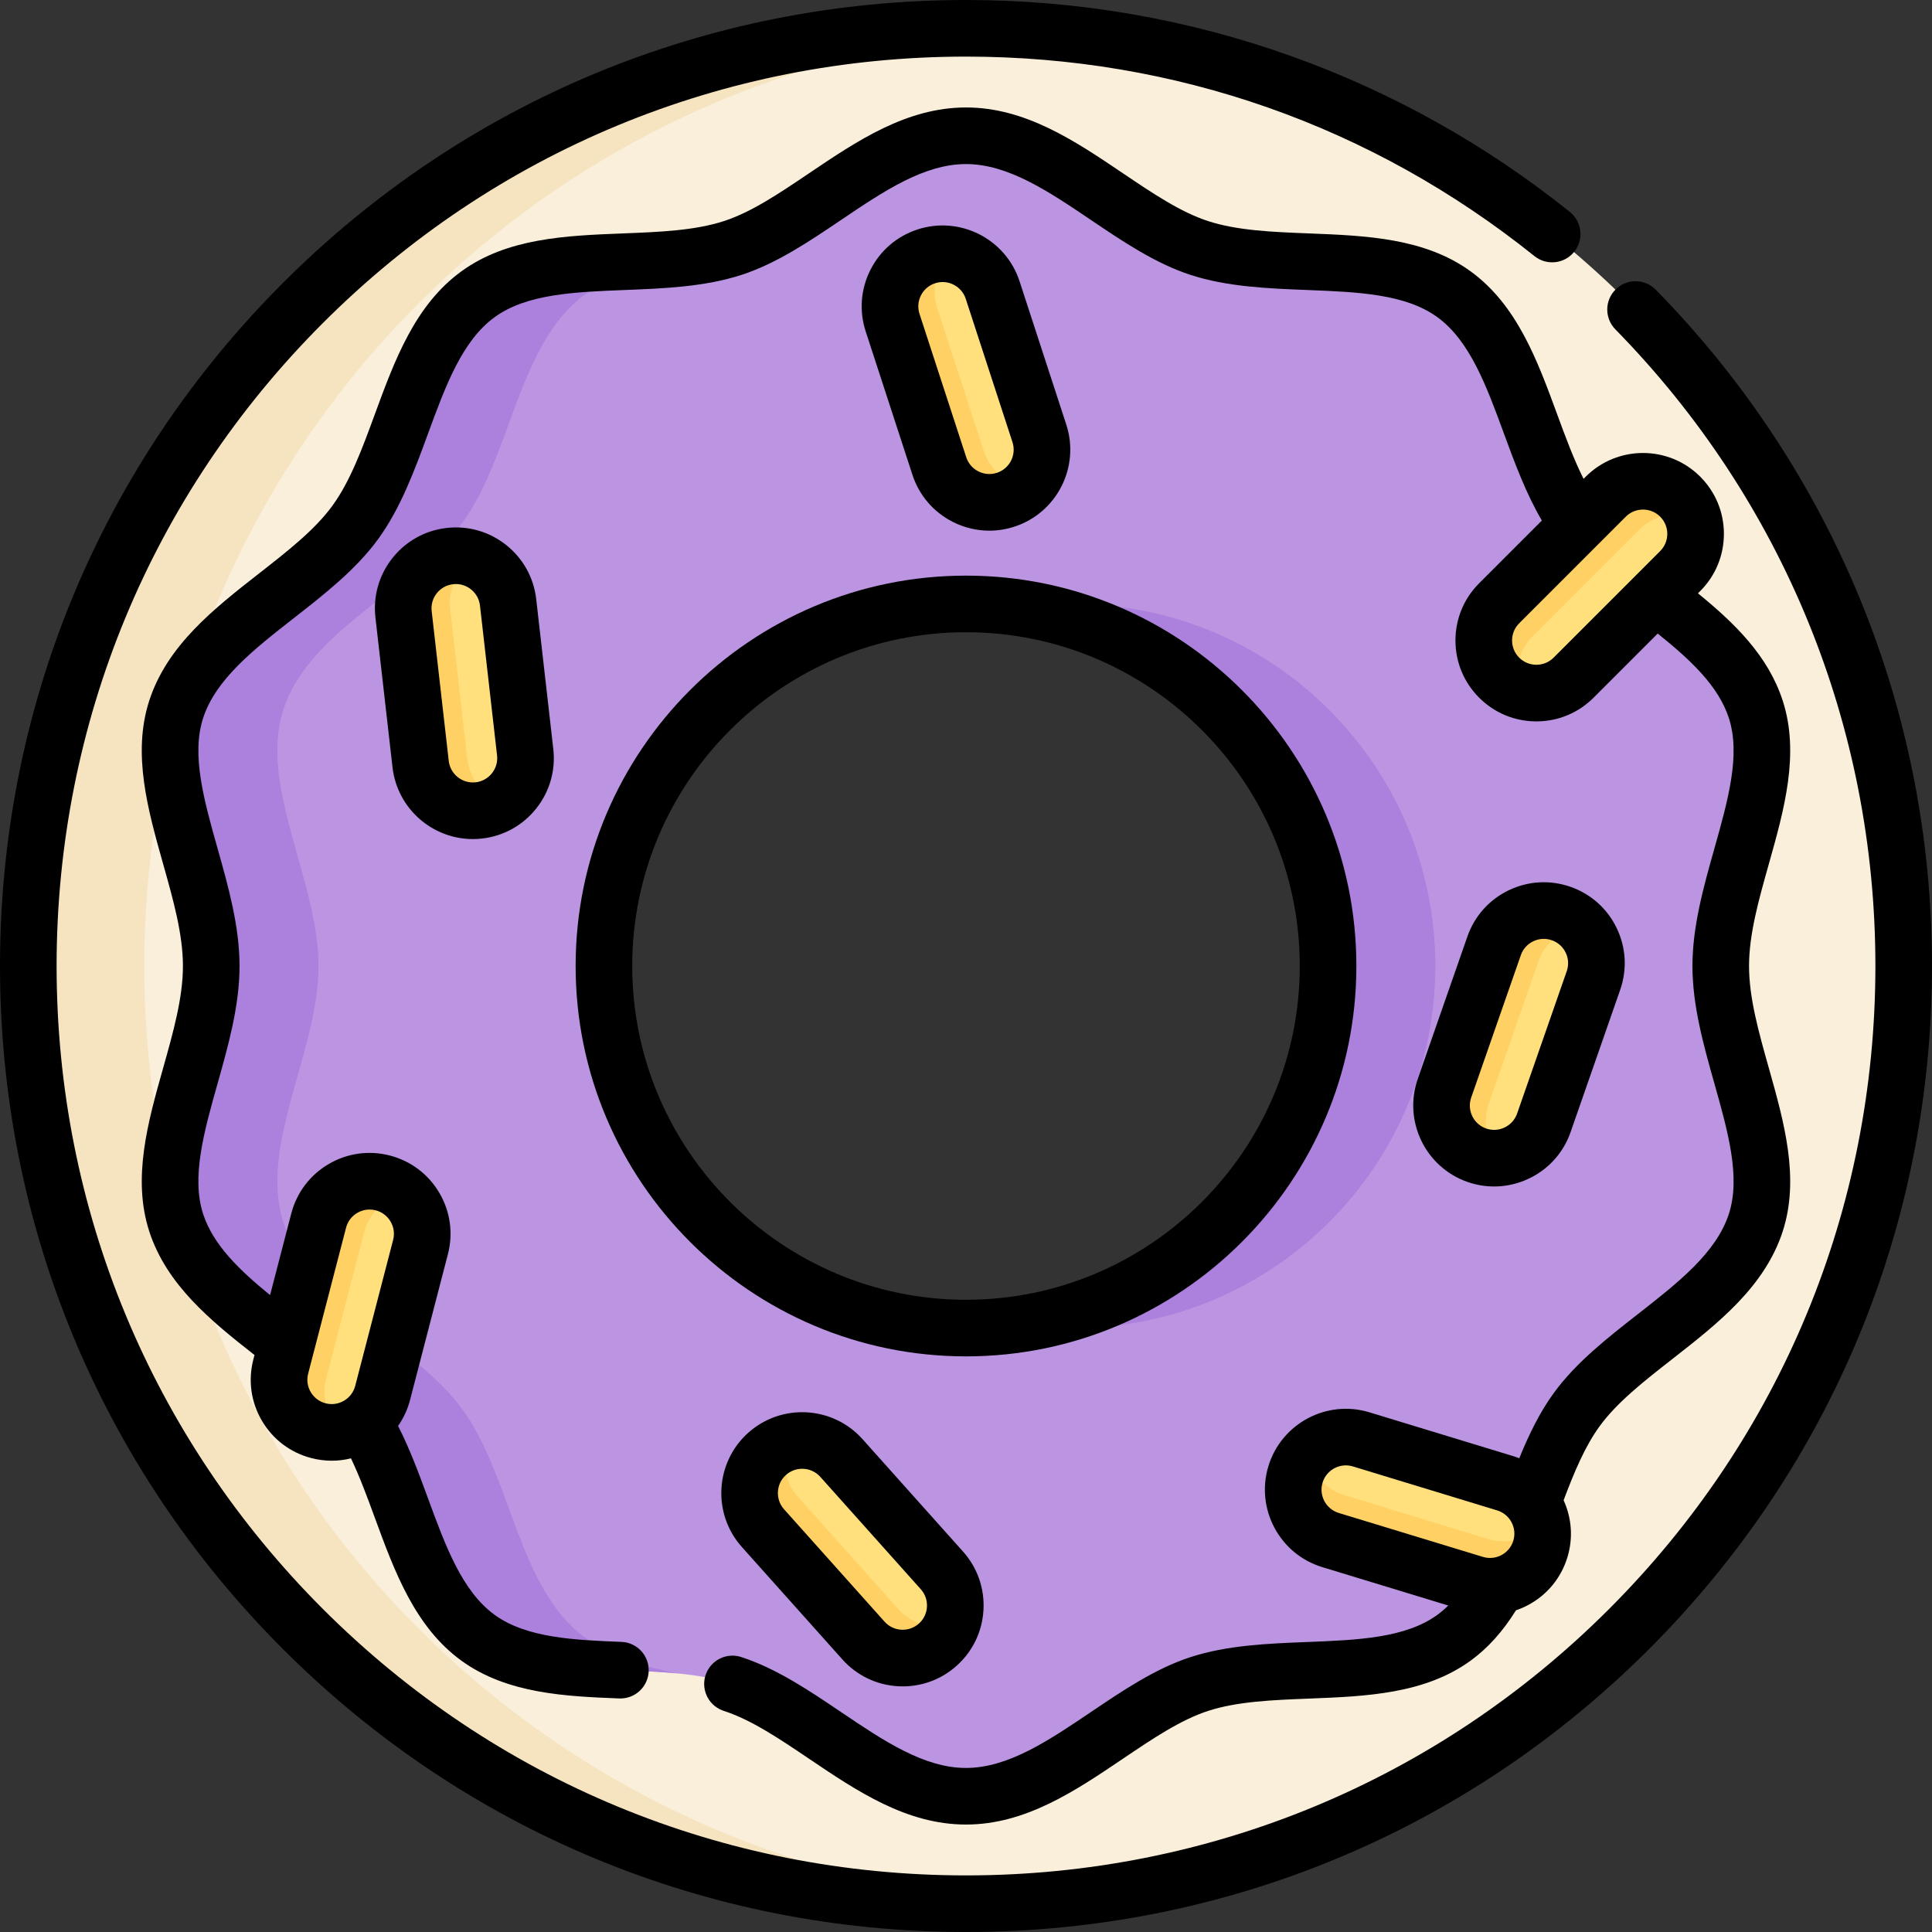<svg id="Capa_1" enable-background="new 0 0 512 512" height="512" viewBox="0 0 512 512" width="512" xmlns="http://www.w3.org/2000/svg"><rect x="0" y="0" width="512" height="512" fill="#333333" stroke="none"/><g><g><path d="m256 7.5c-137.24 0-248.5 111.26-248.5 248.5s111.26 248.5 248.5 248.5 248.5-111.26 248.5-248.5-111.26-248.5-248.5-248.5zm0 391.1c-78.75 0-142.6-63.85-142.6-142.6s63.85-142.6 142.6-142.6 142.6 63.85 142.6 142.6-63.85 142.6-142.6 142.6z" fill="#f9efda"/><path d="m38.24 256c0-132.08 103.05-240.09 233.13-248.03-5.08-.31-10.21-.47-15.37-.47-137.24 0-248.5 111.26-248.5 248.5s111.26 248.5 248.5 248.5c5.16 0 10.29-.16 15.37-.47-130.08-7.94-233.13-115.95-233.13-248.03z" fill="#f6e4c1"/><path d="m465.31 187.99c-6.88-21.18-34.64-31.92-47.47-49.56-12.97-17.81-14.69-47.48-32.5-60.44-17.64-12.83-46.32-5.39-67.51-12.27-20.44-6.64-39.17-29.74-61.83-29.74s-41.39 23.1-61.83 29.74c-21.19 6.88-49.87-.56-67.51 12.27-17.81 12.96-19.53 42.63-32.5 60.44-12.83 17.64-40.59 28.38-47.47 49.56-6.63 20.45 9.29 45.35 9.29 68.01s-15.92 47.56-9.29 68.01c6.88 21.18 34.64 31.92 47.47 49.56 12.97 17.81 14.69 47.48 32.5 60.44 17.64 12.83 46.32 5.39 67.51 12.27 20.44 6.64 39.17 29.74 61.83 29.74s41.39-23.1 61.83-29.74c21.19-6.88 49.87.56 67.51-12.27 17.81-12.96 19.53-42.63 32.5-60.44 12.83-17.64 40.59-28.38 47.47-49.56 6.63-20.45-9.29-45.35-9.29-68.01s15.92-47.56 9.29-68.01zm-209.31 163.96c-52.99 0-95.95-42.96-95.95-95.95s42.96-95.95 95.95-95.95 95.95 42.96 95.95 95.95-42.96 95.95-95.95 95.95z" fill="#bc95e2"/><path d="m122.591 373.57c-12.83-17.64-40.59-28.38-47.47-49.56-6.63-20.45 9.29-45.35 9.29-68.01s-15.92-47.56-9.29-68.01c6.88-21.18 34.64-31.92 47.47-49.56 12.97-17.81 14.69-47.48 32.5-60.44 6.82-4.96 15.3-7.64 24.35-9.46-18.43 1.79-38.98-.57-52.78 9.46-17.81 12.96-19.53 42.63-32.5 60.44-12.83 17.64-40.59 28.38-47.47 49.56-6.63 20.45 9.29 45.35 9.29 68.01s-15.92 47.56-9.29 68.01c6.88 21.18 34.64 31.92 47.47 49.56 12.97 17.81 14.69 47.48 32.5 60.44 13.78 10.02 34.3 7.68 52.72 9.45-9.03-1.82-17.48-4.5-24.29-9.45-17.81-12.96-19.53-42.63-32.5-60.44z" fill="#ac80dd"/><path d="m284.43 160.05c-4.83 0-9.58.36-14.21 1.05 46.25 6.87 81.73 46.74 81.73 94.9s-35.48 88.03-81.73 94.9c4.63.69 9.38 1.05 14.21 1.05 52.99 0 95.95-42.96 95.95-95.95s-42.959-95.95-95.95-95.95z" fill="#ac80dd"/><g><path d="m266.513 132.434c-7.322 2.387-15.192-1.613-17.579-8.935l-12.383-37.985c-2.387-7.322 1.613-15.192 8.935-17.579 7.322-2.387 15.192 1.614 17.579 8.935l12.383 37.985c2.387 7.322-1.613 15.192-8.935 17.579z" fill="#ffe07d"/><path d="m271.978 129.11c-1.487 1.473-3.338 2.634-5.468 3.329-7.321 2.387-15.191-1.622-17.577-8.942l-12.383-37.983c-2.387-7.321 1.612-15.188 8.933-17.574 2.13-.694 4.309-.848 6.376-.543-3.648 3.587-5.177 9.061-3.481 14.261l12.383 37.983c1.695 5.201 6.156 8.721 11.217 9.469z" fill="#ffd064"/></g><g><path d="m84.395 379.147c-7.454-1.936-11.926-9.548-9.99-17.001l10.044-38.669c1.936-7.454 9.548-11.926 17.002-9.99 7.454 1.936 11.926 9.548 9.99 17.001l-10.044 38.669c-1.937 7.453-9.548 11.926-17.002 9.99z" fill="#ffe07d"/><path d="m90.79 379.293c-2.046.44-4.231.42-6.399-.144-7.453-1.936-11.921-9.554-9.985-17.007l10.044-38.667c1.936-7.453 9.544-11.923 16.997-9.988 2.168.563 4.087 1.609 5.663 2.979-5.006 1.055-9.244 4.841-10.619 10.136l-10.045 38.668c-1.376 5.295.484 10.665 4.344 14.023z" fill="#ffd064"/></g><g><path d="m126.902 214.77c-7.651.872-14.561-4.624-15.433-12.275l-4.524-39.695c-.872-7.651 4.624-14.561 12.275-15.433 7.651-.872 14.561 4.624 15.433 12.275l4.524 39.695c.873 7.652-4.623 14.561-12.275 15.433z" fill="#ffe07d"/><path d="m132.923 212.608c-1.752 1.146-3.798 1.912-6.023 2.166-7.65.872-14.558-4.631-15.43-12.282l-4.524-39.693c-.872-7.651 4.621-14.557 12.272-15.429 2.226-.254 4.392.033 6.355.745-4.292 2.784-6.886 7.84-6.267 13.275l4.524 39.693c.618 5.436 4.284 9.779 9.093 11.525z" fill="#ffd064"/></g><g><path d="m408.215 410.498c-2.245 7.366-10.037 11.518-17.403 9.273l-38.217-11.647c-7.366-2.245-11.518-10.037-9.273-17.403 2.245-7.366 10.037-11.518 17.403-9.273l38.217 11.647c7.366 2.245 11.518 10.036 9.273 17.403z" fill="#ffe07d"/><path d="m408.628 404.115c.354 2.063.243 4.245-.41 6.388-2.245 7.365-10.042 11.512-17.408 9.268l-38.215-11.647c-7.366-2.245-11.515-10.033-9.27-17.398.653-2.143 1.778-4.016 3.213-5.534.846 5.046 4.452 9.438 9.684 11.033l38.215 11.647c5.231 1.593 10.674-.041 14.191-3.757z" fill="#ffd064"/></g><g><path d="m248.513 435.857c-5.741 5.133-14.556 4.641-19.689-1.1l-26.631-29.782c-5.133-5.741-4.641-14.556 1.1-19.689 5.741-5.133 14.556-4.641 19.689 1.1l26.631 29.782c5.133 5.74 4.641 14.555-1.1 19.689z" fill="#ffe07d"/><path d="m252.177 430.613c-.767 1.947-1.994 3.755-3.664 5.249-5.74 5.133-14.557 4.633-19.69-1.107l-26.629-29.78c-5.133-5.74-4.64-14.551 1.1-19.683 1.67-1.493 3.603-2.511 5.617-3.064-1.895 4.752-1.09 10.378 2.556 14.456l26.629 29.78c3.646 4.076 9.147 5.503 14.081 4.149z" fill="#ffd064"/></g><g><path d="m397.299 179.59c-5.445-5.445-5.445-14.274 0-19.719l28.251-28.251c5.445-5.445 14.274-5.445 19.719 0 5.445 5.445 5.445 14.274 0 19.719l-28.251 28.251c-5.445 5.446-14.274 5.446-19.719 0z" fill="#ffe07d"/><path d="m402.738 182.956c-1.987-.658-3.861-1.782-5.445-3.366-5.445-5.445-5.438-14.276.007-19.721l28.249-28.249c5.445-5.445 14.269-5.445 19.714 0 1.584 1.584 2.708 3.458 3.373 5.438-4.851-1.627-10.423-.509-14.291 3.359l-28.249 28.249c-3.867 3.867-4.984 9.439-3.358 14.29z" fill="#ffd064"/></g><g><path d="m391.378 306.15c-7.272-2.535-11.112-10.485-8.577-17.756l13.15-37.726c2.535-7.272 10.484-11.112 17.756-8.577 7.272 2.535 11.112 10.484 8.577 17.756l-13.15 37.726c-2.534 7.271-10.484 11.111-17.756 8.577z" fill="#ffe07d"/><path d="m397.74 306.814c-2.075.272-4.251.075-6.367-.663-7.271-2.534-11.106-10.49-8.572-17.761l13.149-37.724c2.534-7.271 10.481-11.109 17.751-8.575 2.115.737 3.943 1.935 5.402 3.429-5.075.645-9.607 4.075-11.407 9.24l-13.149 37.724c-1.799 5.167-.381 10.67 3.193 14.33z" fill="#ffd064"/></g></g><g><path d="m438.795 76.779c-2.9-2.958-7.648-3.005-10.606-.105-2.958 2.899-3.005 7.648-.105 10.606 44.441 45.331 68.916 105.25 68.916 168.72 0 64.372-25.069 124.892-70.588 170.412s-106.04 70.588-170.412 70.588-124.892-25.069-170.412-70.588-70.588-106.04-70.588-170.412 25.069-124.892 70.588-170.412 106.04-70.588 170.412-70.588c55.408 0 107.501 18.283 150.649 52.872 3.232 2.591 7.952 2.071 10.543-1.161 2.591-3.231 2.071-7.952-1.161-10.543-22.229-17.82-47.042-31.702-73.747-41.26-27.638-9.892-56.668-14.908-86.284-14.908-68.379 0-132.666 26.629-181.019 74.981-48.352 48.353-74.981 112.64-74.981 181.019s26.629 132.666 74.981 181.019c48.353 48.352 112.64 74.981 181.019 74.981s132.666-26.629 181.019-74.981c48.352-48.353 74.981-112.64 74.981-181.019 0-67.42-25.998-131.069-73.205-179.221z"/><path d="m152.547 256c0 57.044 46.409 103.453 103.453 103.453s103.453-46.409 103.453-103.453-46.409-103.453-103.453-103.453-103.453 46.409-103.453 103.453zm103.453-88.453c48.773 0 88.453 39.68 88.453 88.453s-39.68 88.453-88.453 88.453-88.453-39.68-88.453-88.453 39.68-88.453 88.453-88.453z"/><path d="m282.579 112.531-12.384-37.985c-3.665-11.242-15.793-17.405-27.034-13.741-5.446 1.775-9.875 5.565-12.47 10.671s-3.047 10.917-1.271 16.363l12.383 37.984c1.775 5.446 5.565 9.875 10.671 12.47 3.056 1.553 6.363 2.338 9.694 2.338 2.236 0 4.482-.354 6.669-1.067 11.242-3.664 17.407-15.791 13.742-27.033zm-18.391 12.772c-3.377 1.103-7.022-.75-8.124-4.129l-12.384-37.985c-.533-1.637-.397-3.383.382-4.917s2.11-2.673 3.747-3.207c.661-.215 1.332-.318 1.993-.318 2.714 0 5.245 1.73 6.131 4.447l12.383 37.984c1.103 3.38-.75 7.024-4.128 8.125z"/><path d="m134.147 144.438c-4.482-3.566-10.084-5.171-15.776-4.523-5.691.648-10.789 3.475-14.354 7.958-3.565 4.482-5.172 10.085-4.523 15.776l4.524 39.695c1.245 10.927 10.543 19.017 21.291 19.017.807 0 1.623-.045 2.443-.139 5.691-.648 10.789-3.475 14.354-7.957 3.566-4.483 5.172-10.086 4.523-15.777l-4.524-39.696c-.648-5.691-3.475-10.789-7.958-14.354zm-8.093 62.881c-3.536.398-6.73-2.143-7.133-5.673l-4.524-39.695c-.195-1.71.288-3.394 1.359-4.741s2.603-2.196 4.313-2.391c.247-.028.492-.042.735-.042 3.229 0 6.023 2.431 6.397 5.714l4.524 39.696c.403 3.53-2.142 6.729-5.671 7.132z"/><path d="m228.573 381.386c-7.883-8.813-21.465-9.572-30.279-1.691-8.814 7.882-9.572 21.465-1.691 30.279l26.631 29.783c3.818 4.27 9.07 6.797 14.79 7.116.409.023.816.034 1.223.034 5.276 0 10.302-1.915 14.267-5.459 4.27-3.818 6.797-9.07 7.116-14.789s-1.607-11.22-5.425-15.489zm17.079 44.436c-.096 1.718-.855 3.296-2.138 4.444-2.649 2.369-6.73 2.14-9.099-.508l-26.631-29.783c-2.368-2.648-2.14-6.73.508-9.099 1.227-1.098 2.762-1.637 4.292-1.637 1.771 0 3.536.724 4.807 2.145l26.631 29.783c1.147 1.283 1.727 2.936 1.63 4.655z"/><path d="m456.853 141.479c0-5.728-2.23-11.112-6.281-15.163-8.362-8.361-21.966-8.359-30.326 0l-.583.583c-2.599-5.17-4.768-11.033-7.009-17.141-5.209-14.197-10.595-28.877-22.903-37.834-12.182-8.86-27.741-9.472-42.788-10.063-9.789-.384-19.035-.748-26.816-3.274-7.299-2.371-14.711-7.374-22.56-12.67-12.702-8.573-25.837-17.437-41.587-17.437s-28.885 8.864-41.588 17.437c-7.848 5.296-15.261 10.299-22.558 12.67-7.782 2.526-17.028 2.89-26.817 3.274-15.047.591-30.606 1.203-42.79 10.064-12.307 8.956-17.693 23.636-22.902 37.833-3.351 9.132-6.515 17.757-11.25 24.26-4.638 6.376-11.797 11.974-19.376 17.9-11.992 9.376-24.392 19.071-29.163 33.759-4.56 14.065-.375 28.909 3.672 43.264 2.701 9.579 5.252 18.626 5.252 27.059s-2.551 17.48-5.252 27.059c-4.047 14.355-8.232 29.199-3.67 43.27 4.605 14.164 16.308 23.688 27.891 32.764l-.303 1.167c-1.44 5.544-.635 11.317 2.267 16.255s7.553 8.451 13.097 9.891c1.798.467 3.619.698 5.428.698 1.713 0 3.414-.218 5.075-.628 2.305 4.825 4.28 10.177 6.328 15.76 5.209 14.198 10.597 28.88 22.909 37.839 12.171 8.853 27.947 9.478 41.865 10.029.102.004.202.006.302.006 4.005 0 7.329-3.166 7.489-7.203.164-4.139-3.059-7.627-7.197-7.791-12.362-.49-25.145-.996-33.634-7.17-8.625-6.276-13.009-18.225-17.651-30.876-2.366-6.45-4.806-13.064-7.927-19.182 1.427-2.054 2.514-4.352 3.161-6.844l10.044-38.669c1.44-5.544.635-11.317-2.267-16.255s-7.553-8.451-13.097-9.891c-5.545-1.439-11.316-.634-16.255 2.267-4.938 2.902-8.451 7.553-9.891 13.097l-5.615 21.618c-8.12-6.606-15.076-13.289-17.75-21.512-3.158-9.742.242-21.801 3.841-34.567 2.859-10.139 5.815-20.623 5.815-31.13s-2.956-20.991-5.815-31.13c-3.599-12.766-6.999-24.825-3.842-34.563 3.354-10.324 13.447-18.216 24.134-26.572 8.06-6.302 16.394-12.818 22.266-20.89 5.967-8.194 9.646-18.222 13.204-27.919 4.641-12.65 9.025-24.598 17.645-30.87 8.499-6.182 21.155-6.679 34.554-7.206 10.376-.408 21.106-.83 30.862-3.997 9.306-3.023 17.953-8.859 26.316-14.502 11.328-7.65 22.03-14.873 33.193-14.873s21.865 7.223 33.197 14.871c8.363 5.644 17.01 11.479 26.317 14.503 9.754 3.167 20.484 3.589 30.86 3.997 13.399.526 26.055 1.024 34.552 7.205 8.621 6.273 13.005 18.221 17.646 30.871 2.878 7.845 5.858 15.89 10.042 23.022l-16.62 16.62c-4.05 4.05-6.281 9.435-6.281 15.163s2.23 11.113 6.281 15.163 9.435 6.281 15.163 6.281 11.113-2.23 15.163-6.281l16.994-16.994c8.592 6.899 16.071 13.808 18.86 22.404 3.158 9.742-.242 21.801-3.841 34.567-2.859 10.139-5.815 20.623-5.815 31.13s2.956 20.991 5.815 31.13c3.599 12.766 6.999 24.825 3.842 34.563-3.354 10.324-13.448 18.216-24.134 26.572-8.06 6.302-16.394 12.818-22.271 20.897-3.752 5.166-6.564 10.963-9.146 17.296-.493-.191-.987-.382-1.497-.538l-38.217-11.647c-11.31-3.445-23.317 2.95-26.764 14.261s2.95 23.317 14.261 26.764l33.4 10.179c-.929.915-1.885 1.743-2.88 2.467-8.499 6.182-21.155 6.679-34.554 7.206-10.376.408-21.106.83-30.862 3.997-9.306 3.023-17.953 8.859-26.316 14.503-11.332 7.647-22.034 14.871-33.197 14.871s-21.865-7.223-33.197-14.871c-8.301-5.602-16.882-11.393-26.109-14.435-3.508-1.286-7.503.216-9.25 3.626-1.888 3.687-.431 8.206 3.256 10.094.212.109.44.211.669.303.159.064.319.122.482.175 7.298 2.371 14.711 7.374 22.56 12.67 12.703 8.573 25.837 17.437 41.588 17.437s28.885-8.864 41.588-17.437c7.848-5.296 15.261-10.299 22.558-12.67 7.782-2.526 17.028-2.89 26.817-3.274 15.047-.591 30.606-1.203 42.792-10.066 4.566-3.325 8.511-7.712 12.002-13.333 1.093-.373 2.165-.828 3.204-1.381 5.055-2.693 8.758-7.194 10.428-12.673 1.537-5.043 1.158-10.353-1.009-15.109 2.858-7.604 5.696-14.322 9.525-19.594 4.638-6.376 11.797-11.974 19.376-17.9 11.992-9.376 24.393-19.071 29.163-33.759 4.56-14.065.375-28.909-3.672-43.264-2.701-9.579-5.252-18.626-5.252-27.059s2.551-17.48 5.252-27.059c4.047-14.355 8.232-29.199 3.672-43.266-3.877-11.948-12.812-20.587-22.461-28.443l.59-.59c4.053-4.053 6.283-9.437 6.283-15.166zm-375.189 222.552 10.044-38.669c.433-1.666 1.488-3.064 2.972-3.936 1.003-.589 2.12-.891 3.253-.891.543 0 1.091.069 1.631.21 1.666.433 3.064 1.488 3.936 2.972s1.114 3.219.681 4.884l-10.044 38.669c-.433 1.666-1.488 3.064-2.972 3.936-1.483.872-3.219 1.116-4.884.681-1.666-.433-3.064-1.488-3.936-2.972-.872-1.483-1.114-3.218-.681-4.884zm268.832 28.876c.846-2.775 3.406-4.566 6.167-4.566.621 0 1.251.091 1.875.281l38.217 11.647c1.646.501 2.999 1.615 3.809 3.133.809 1.519.979 3.262.477 4.909-1.035 3.398-4.644 5.32-8.042 4.285l-38.217-11.647c-3.4-1.035-5.322-4.643-4.286-8.042zm61.219-218.62c-2.512 2.511-6.6 2.512-9.113 0-1.217-1.217-1.887-2.835-1.887-4.557s.67-3.339 1.887-4.557l28.25-28.25c1.256-1.256 2.906-1.884 4.557-1.884 1.65 0 3.3.628 4.557 1.884 2.512 2.512 2.512 6.6 0 9.113z"/><path d="m395.949 314.428c8.87 0 17.187-5.549 20.268-14.387l13.15-37.727c1.885-5.409 1.552-11.228-.94-16.385-2.491-5.158-6.842-9.036-12.25-10.921s-11.227-1.552-16.386.939c-5.158 2.492-9.036 6.842-10.921 12.251l-13.15 37.726c-3.892 11.166 2.026 23.416 13.191 27.307 2.327.812 4.701 1.197 7.038 1.197zm-6.066-23.566 13.15-37.726c.566-1.625 1.732-2.933 3.282-3.682.888-.429 1.84-.645 2.797-.645.715 0 1.432.12 2.127.362 1.625.566 2.932 1.732 3.681 3.282s.849 3.299.282 4.924l-13.15 37.726c-1.17 3.354-4.85 5.131-8.206 3.964-1.625-.566-2.933-1.732-3.681-3.282s-.849-3.298-.282-4.923z"/></g></g></svg>